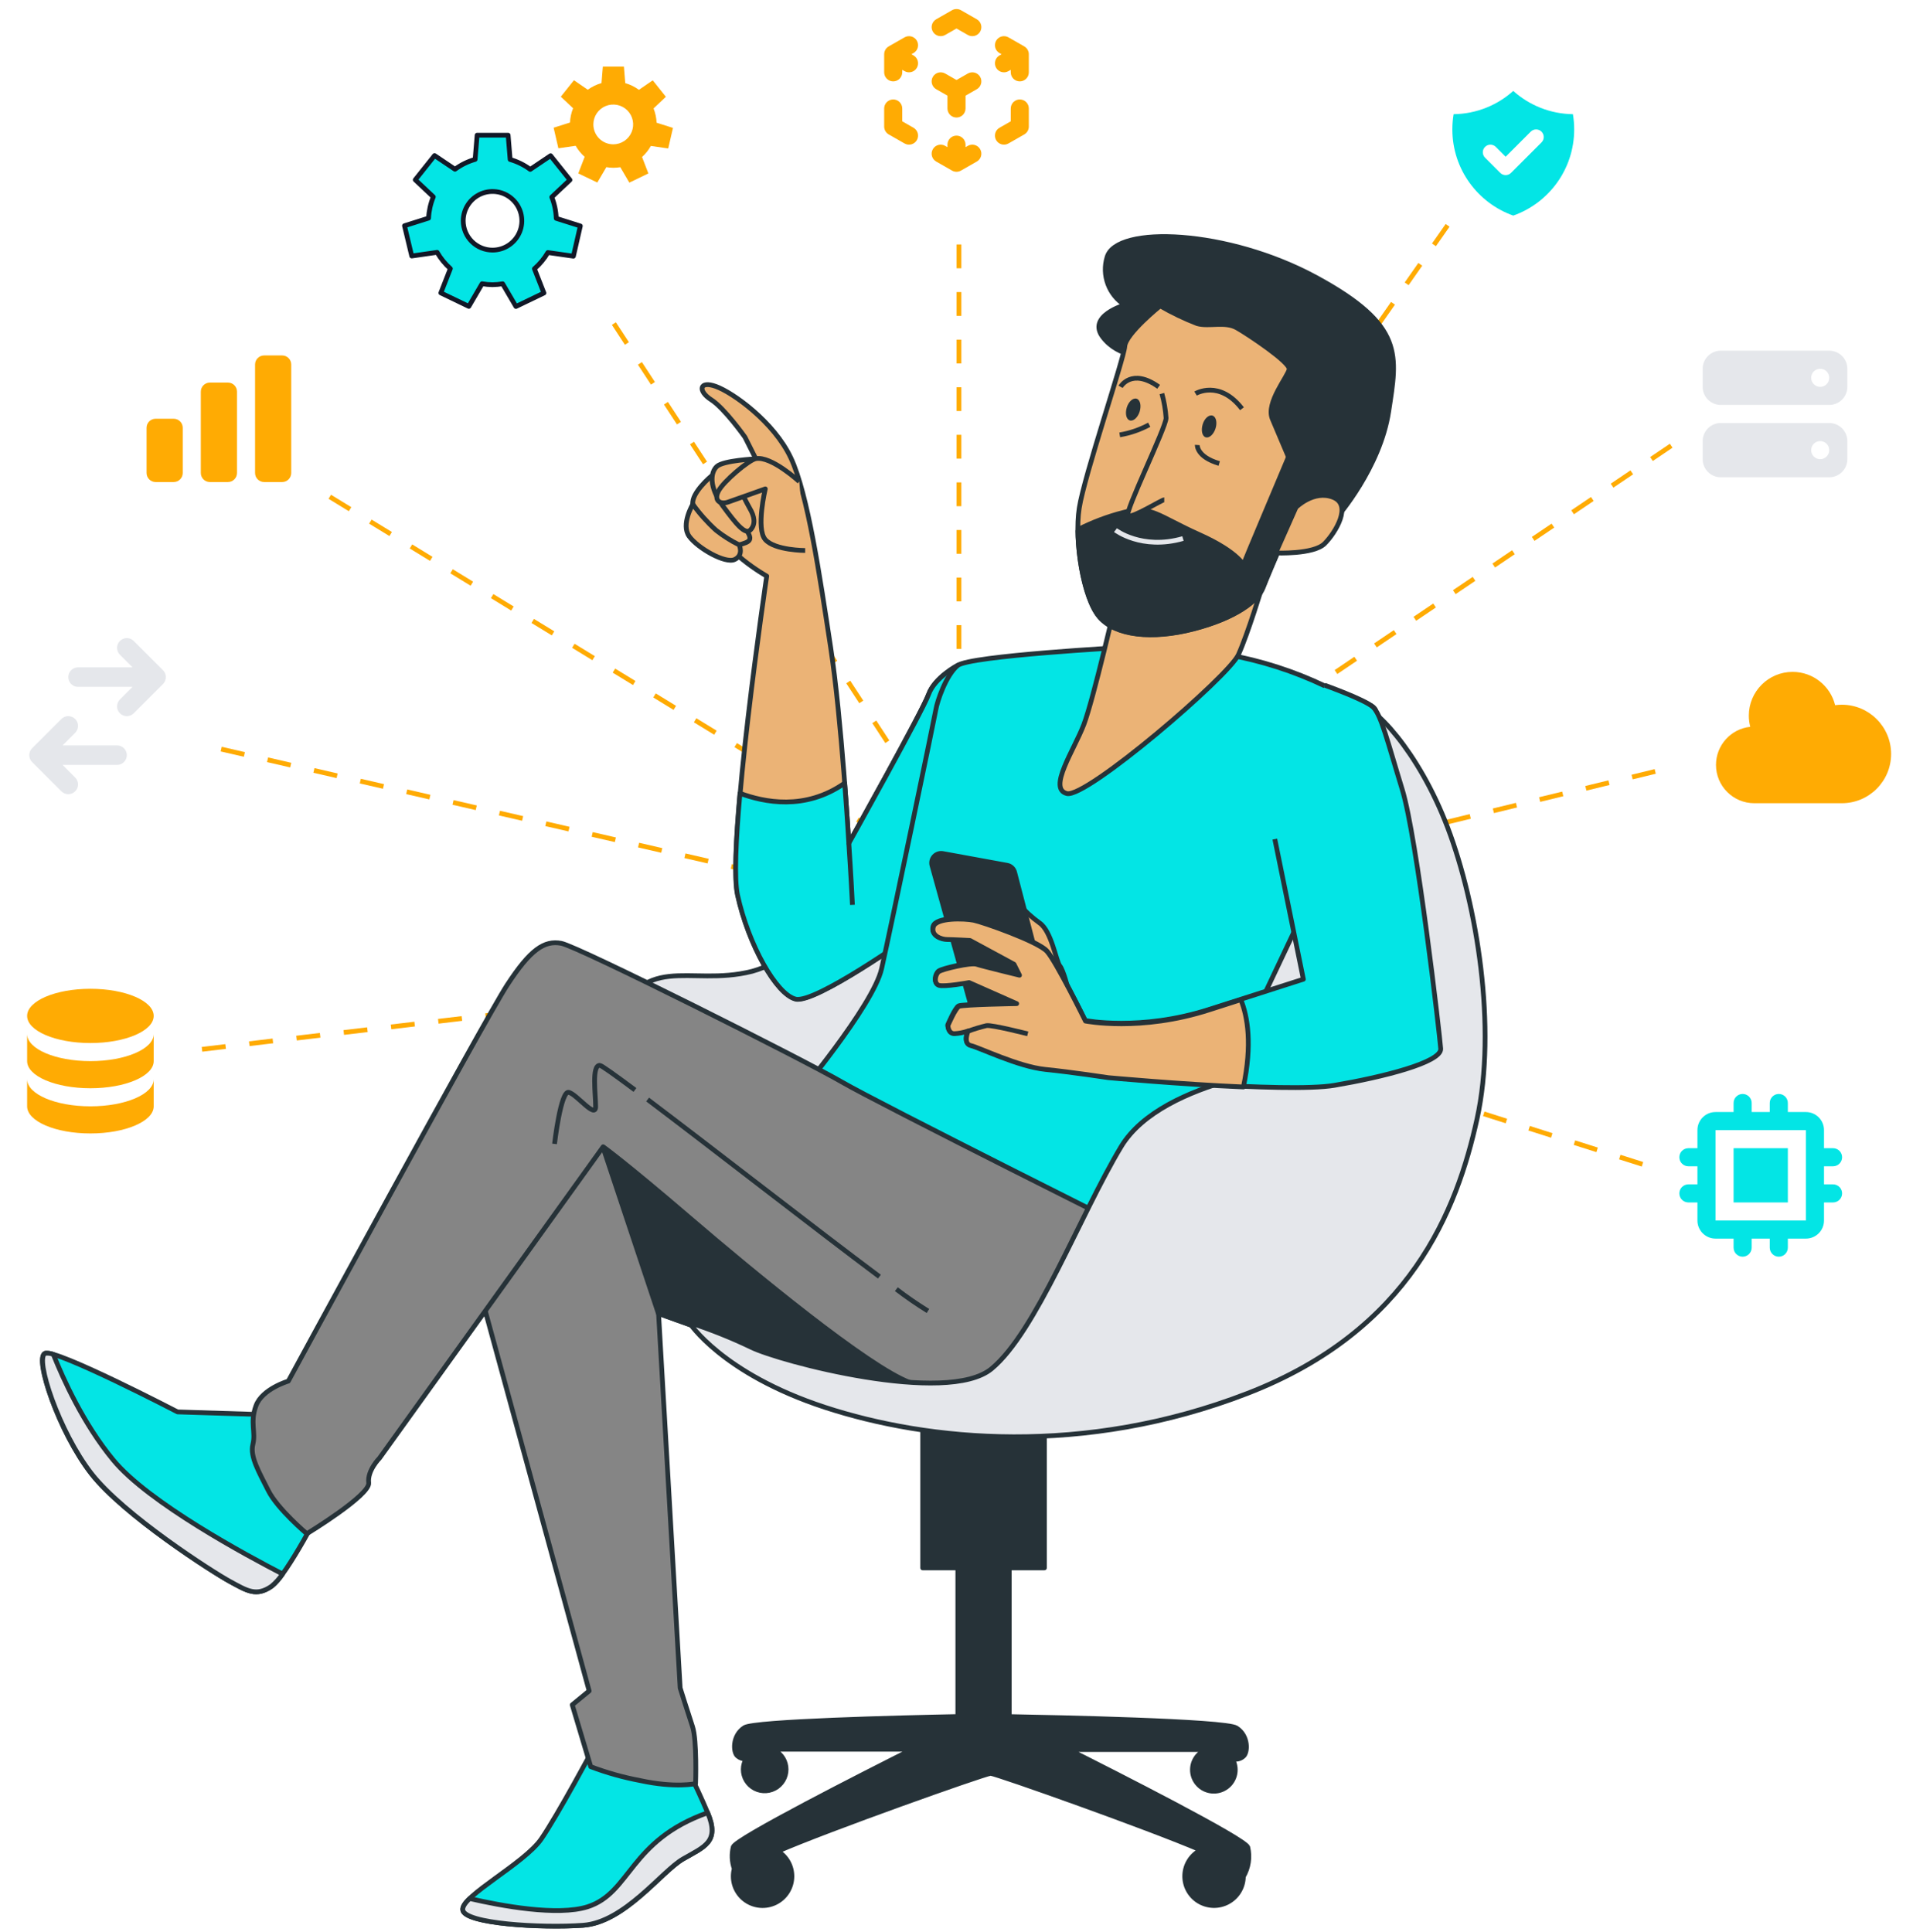 <svg width="402" height="406" viewBox="0 0 402 406" fill="none" xmlns="http://www.w3.org/2000/svg">
<path d="M42.45 220.52L185.22 203.58" stroke="#FFAB03" stroke-miterlimit="10" stroke-dasharray="5 5"/>
<path d="M46.48 157.43L189.44 190.31" stroke="#FFAB03" stroke-miterlimit="10" stroke-dasharray="5 5"/>
<path d="M69.3 104.4L183.4 174.21" stroke="#FFAB03" stroke-miterlimit="10" stroke-dasharray="5 5"/>
<path d="M129 68L197 172" stroke="#FFAB03" stroke-miterlimit="10" stroke-dasharray="5 5"/>
<path d="M201.52 51.38V169.51" stroke="#FFAB03" stroke-miterlimit="10" stroke-dasharray="5 5"/>
<path d="M304.2 47.36L216.28 172.86" stroke="#FFAB03" stroke-miterlimit="10" stroke-dasharray="5 5"/>
<path d="M351.19 93.67L220.98 181.59" stroke="#FFAB03" stroke-miterlimit="10" stroke-dasharray="5 5"/>
<path d="M347.83 162.12L223.66 192.33" stroke="#FFAB03" stroke-miterlimit="10" stroke-dasharray="5 5"/>
<path d="M345.15 244.68L229.03 207.76" stroke="#FFAB03" stroke-miterlimit="10" stroke-dasharray="5 5"/>
<path d="M115.13 53.07L120.5 53.84L121.95 47.49L116.89 45.89C116.833 44.358 116.515 42.846 115.95 41.42L119.77 37.82L115.7 32.72L111.42 35.6C110.149 34.66 108.72 33.955 107.2 33.52L106.78 28.41H100.26L99.84 33.5C98.317 33.932 96.885 34.633 95.61 35.57L91.32 32.69L87.26 37.79L91.06 41.37C90.475 42.792 90.137 44.304 90.06 45.84L85 47.44L86.52 53.8L91.86 53.03C92.596 54.312 93.535 55.467 94.64 56.45L92.64 61.56L98.52 64.39L101.3 59.63C102.02 59.757 102.749 59.824 103.48 59.83C104.201 59.823 104.919 59.76 105.63 59.64L108.42 64.41L114.3 61.58L112.3 56.48C113.425 55.508 114.382 54.355 115.13 53.07ZM97.34 46.41C97.338 45.192 97.697 44.001 98.372 42.987C99.047 41.973 100.007 41.182 101.131 40.714C102.255 40.245 103.493 40.121 104.688 40.356C105.883 40.591 106.982 41.175 107.845 42.034C108.708 42.893 109.298 43.989 109.538 45.182C109.779 46.376 109.661 47.615 109.198 48.741C108.735 49.868 107.948 50.832 106.938 51.512C105.927 52.191 104.738 52.556 103.52 52.56C102.71 52.563 101.908 52.406 101.159 52.098C100.41 51.79 99.729 51.338 99.155 50.767C98.581 50.195 98.125 49.517 97.814 48.769C97.502 48.022 97.341 47.22 97.34 46.41Z" fill="#03E5E5" stroke="#111827" stroke-linejoin="round"/>
<path d="M136.77 30.67L140.42 31.2L141.42 26.88L137.98 25.79C137.936 24.761 137.72 23.747 137.34 22.79L139.93 20.34L137.17 16.88L134.26 18.88C133.396 18.241 132.424 17.764 131.39 17.47L131.11 14H126.68L126.4 17.46C125.365 17.752 124.389 18.226 123.52 18.86L120.61 16.86L117.85 20.32L120.43 22.75C120.044 23.706 119.825 24.72 119.78 25.75L116.34 26.84L117.34 31.16L120.97 30.64C121.469 31.511 122.108 32.295 122.86 32.96L121.52 36.44L125.52 38.36L127.42 35.13C127.909 35.214 128.404 35.258 128.9 35.26C129.386 35.256 129.87 35.215 130.35 35.14L132.25 38.38L136.25 36.45L134.92 32.99C135.661 32.324 136.286 31.54 136.77 30.67ZM124.69 26.15C124.69 25.323 124.935 24.515 125.394 23.828C125.854 23.14 126.507 22.605 127.27 22.288C128.034 21.972 128.875 21.889 129.685 22.05C130.496 22.212 131.241 22.61 131.826 23.194C132.41 23.779 132.808 24.524 132.97 25.334C133.131 26.145 133.048 26.986 132.732 27.75C132.415 28.513 131.88 29.166 131.192 29.625C130.505 30.085 129.697 30.33 128.87 30.33C128.321 30.33 127.777 30.222 127.27 30.012C126.763 29.802 126.302 29.494 125.914 29.106C125.526 28.718 125.218 28.257 125.008 27.75C124.798 27.242 124.69 26.699 124.69 26.15Z" fill="#FFAB03"/>
<path d="M262.21 388.21C261.62 386.45 234.73 372.8 224.55 367.68H253.61C252.73 367.984 251.965 368.553 251.422 369.31C250.879 370.067 250.585 370.973 250.579 371.904C250.573 372.836 250.856 373.746 251.389 374.509C251.922 375.273 252.679 375.853 253.555 376.168C254.432 376.483 255.384 376.519 256.282 376.269C257.179 376.02 257.977 375.499 258.566 374.777C259.154 374.056 259.505 373.169 259.568 372.24C259.631 371.311 259.405 370.385 258.92 369.59C259.313 369.721 259.734 369.747 260.141 369.667C260.548 369.586 260.926 369.401 261.24 369.13C262.24 368.41 262.45 364.79 259.8 363.13C257.49 361.66 221.54 360.92 212.09 360.75V329.5H219.48V296.66H193.89V329.5H201.28V360.74C188.93 360.98 158.58 361.74 156.46 363.06C153.81 364.75 154.05 368.37 155.02 369.06C155.517 369.469 156.147 369.679 156.79 369.65C156.402 370.315 156.195 371.07 156.19 371.84C156.188 372.665 156.412 373.475 156.84 374.182C157.267 374.888 157.881 375.463 158.613 375.844C159.345 376.225 160.168 376.398 160.992 376.342C161.816 376.287 162.608 376.006 163.283 375.53C163.958 375.055 164.488 374.402 164.817 373.645C165.146 372.888 165.261 372.055 165.148 371.237C165.035 370.419 164.699 369.648 164.178 369.009C163.656 368.369 162.968 367.885 162.19 367.61H191.75C181.56 372.73 154.68 386.38 154.09 388.14C153.712 389.654 153.785 391.246 154.3 392.72C154.164 393.232 154.093 393.76 154.09 394.29C154.087 395.366 154.365 396.425 154.899 397.361C155.432 398.296 156.201 399.075 157.13 399.621C158.058 400.166 159.113 400.458 160.19 400.469C161.266 400.48 162.327 400.208 163.266 399.681C164.205 399.153 164.989 398.389 165.54 397.465C166.092 396.54 166.391 395.487 166.409 394.41C166.427 393.334 166.162 392.271 165.641 391.329C165.12 390.387 164.361 389.597 163.44 389.04C174.05 384.41 206.54 372.89 208.17 372.68C209.77 372.88 241.22 384.03 252.35 388.8C251.373 389.291 250.545 390.034 249.951 390.952C249.356 391.869 249.017 392.928 248.967 394.021C248.917 395.113 249.159 396.199 249.667 397.167C250.176 398.134 250.933 398.95 251.86 399.528C252.788 400.107 253.853 400.428 254.946 400.459C256.039 400.49 257.12 400.23 258.079 399.704C259.038 399.179 259.84 398.408 260.402 397.471C260.965 396.533 261.268 395.463 261.28 394.37C262.37 392.512 262.703 390.306 262.21 388.21ZM256.75 367.68H256.62H256.71H256.75Z" fill="#263238" stroke="#263238" stroke-linejoin="round"/>
<path d="M167.19 198.9C164.632 201.39 161.484 203.19 158.04 204.13C144.52 207.55 134.95 199.34 128.41 216.77C121.87 234.2 134.08 269.05 149.33 280.38C164.58 291.71 188.98 299.55 220.33 286.92C251.68 274.29 280.89 239.86 283.94 205C286.99 170.14 203.59 174.75 194.94 178.77C186.29 182.79 167.19 198.9 167.19 198.9Z" fill="#E5E7EB" stroke="#263238" stroke-linejoin="round"/>
<path d="M201.22 139.85C201.22 139.85 196.4 142.39 195.13 145.94C193.86 149.49 178.37 177.21 178.37 177.21C178.37 177.21 176.85 151.06 174.56 136.08C172.27 121.1 169.75 103.79 166.18 96.21C162.61 88.63 153.99 82.5 150.44 81.21C146.89 79.92 146.63 82.21 149.44 84C152.25 85.79 156.55 91.87 156.55 91.87L158.84 96.44C158.84 96.44 151.22 105.83 151.22 110.66C151.22 115.49 161.12 121.07 161.12 121.07C161.12 121.07 152.74 177.69 155.03 188.07C157.32 198.45 163.15 208.89 167.22 209.91C171.29 210.93 191.34 196.7 191.34 196.7C191.34 196.7 203.75 157.88 204.75 150.51C205.75 143.14 205.54 138.32 201.22 139.85Z" fill="#EBB376" stroke="#263238" stroke-linejoin="round"/>
<path d="M201.22 139.85C201.22 139.85 196.4 142.39 195.13 145.94C193.86 149.49 178.37 177.21 178.37 177.21C178.37 177.21 178.06 171.84 177.5 164.58C169.18 170.42 160.5 168.58 155.5 166.72C154.63 176.4 154.24 184.72 154.99 188.13C157.27 198.54 163.11 208.95 167.18 209.97C171.25 210.99 191.3 196.76 191.3 196.76C191.3 196.76 203.75 157.88 204.75 150.51C205.75 143.14 205.54 138.32 201.22 139.85Z" fill="#03E5E5" stroke="#263238" stroke-linejoin="round"/>
<path d="M178.37 177.21C178.37 177.21 178.88 184.83 179.13 190.16" stroke="#263238" stroke-linejoin="round"/>
<path d="M149.44 100.08C149.44 100.08 145.25 103.58 145.59 105.97C145.93 108.36 153.11 115.19 155.33 114.51C157.55 113.83 158.57 113.65 156.33 110.67C154.09 107.69 151.04 104.01 150.53 102.67C150.02 101.33 149.44 100.08 149.44 100.08Z" fill="#EBB376" stroke="#263238" stroke-linejoin="round"/>
<path d="M158.82 96.43C158.82 96.43 152 96.75 150.63 98.03C149.26 99.31 149.01 102.39 151.83 106.23C154.65 110.07 156.61 112.54 157.72 111.35C158.83 110.16 158.57 108.53 157.55 106.82C156.696 105.299 155.925 103.733 155.24 102.13L158.74 98.03L158.82 96.43Z" fill="#EBB376" stroke="#263238" stroke-linejoin="round"/>
<path d="M145.59 105.97C145.59 105.97 143.03 110.24 144.83 112.72C146.63 115.2 152.42 118.52 154.39 117.58C156.36 116.64 155.33 114.51 155.33 114.51C153.6 113.662 151.967 112.629 150.46 111.43C148.648 109.787 147.015 107.957 145.59 105.97Z" fill="#EBB376" stroke="#263238" stroke-linejoin="round"/>
<path d="M167.96 101.21C167.96 101.21 162.07 95.77 158.82 96.39C157.36 96.67 151.96 101.21 150.95 103.25C149.94 105.29 151.45 106.04 152.95 105.53C154.45 105.02 160.82 102.74 160.82 102.74C160.82 102.74 158.82 111.12 160.82 113.4C162.82 115.68 169.2 115.69 169.2 115.69" fill="#EBB376"/>
<path d="M167.96 101.21C167.96 101.21 162.07 95.77 158.82 96.39C157.36 96.67 151.96 101.21 150.95 103.25C149.94 105.29 151.45 106.04 152.95 105.53C154.45 105.02 160.82 102.74 160.82 102.74C160.82 102.74 158.82 111.12 160.82 113.4C162.82 115.68 169.2 115.69 169.2 115.69" stroke="#263238" stroke-linejoin="round"/>
<path d="M236.26 136.04C236.26 136.04 203.76 137.82 201.26 139.85C198.76 141.88 196.94 147.47 196.69 148.99C196.44 150.51 187.04 195.71 185.26 203.58C183.48 211.45 167 231.01 167 231.01C167 231.01 196.64 247.11 210.68 254.28C219.862 258.877 229.692 262.046 239.83 263.68L272.83 193.93C272.83 193.93 288.57 155.08 289.08 151.27C289.59 147.46 288.57 148.99 278.42 144.16C271.892 141.042 264.973 138.822 257.85 137.56C255.3 137.06 236.26 136.04 236.26 136.04Z" fill="#03E5E5" stroke="#263238" stroke-linejoin="round"/>
<path d="M58.05 297.37L37.31 296.72C37.31 296.72 11.75 283.44 9.45 284.41C7.15 285.38 12.37 300.94 19.17 309.68C25.97 318.42 44.75 330.42 48.33 332.36C51.91 334.3 53.84 335.6 57.07 333.36C60.3 331.12 68.07 315.87 68.07 315.87L58.05 297.37Z" fill="#03E5E5" stroke="#263238" stroke-linejoin="round"/>
<path d="M23.75 306.77C17.5 299.19 13.26 289.77 11.21 284.63C10.665 284.411 10.073 284.335 9.49 284.41C7.22 285.41 12.41 300.94 19.21 309.68C26.01 318.42 44.75 330.42 48.33 332.36C51.91 334.3 53.84 335.6 57.07 333.36C57.961 332.616 58.739 331.747 59.38 330.78C52.09 327.01 31.15 315.8 23.75 306.77Z" fill="#E5E7EB" stroke="#263238" stroke-linejoin="round"/>
<path d="M124.75 367.35C124.75 367.35 117.3 381.28 113.75 386.46C110.2 391.64 96.9 398.46 97.23 401.37C97.56 404.28 113.75 405.21 122.52 404.61C131.29 404.01 139.04 393.27 143.52 390.68C148 388.09 151.3 387.11 148.71 380.96C146.12 374.81 142.88 368.65 142.88 368.65L124.75 367.35Z" fill="#03E5E5" stroke="#263238" stroke-linejoin="round"/>
<path d="M123.49 400.72C117.15 402.72 105.28 400.52 98.7 398.99C97.7 399.93 97.18 400.74 97.25 401.37C97.57 404.28 113.77 405.25 122.52 404.61C131.27 403.97 139.04 393.27 143.52 390.68C148 388.09 151.3 387.11 148.71 380.96C132.24 386.79 132.56 397.8 123.49 400.72Z" fill="#E5E7EB" stroke="#263238" stroke-linejoin="round"/>
<path d="M99.19 265.3L123.81 355.36L120.25 358.28L124.14 371.28C127.501 372.552 130.968 373.526 134.5 374.19C141.95 375.81 146.17 374.84 146.17 374.84C146.17 374.84 146.49 365.77 145.52 362.84C144.55 359.91 142.93 354.74 142.93 354.74L138.39 276.02C138.39 276.02 179.53 291.57 195.73 290.6C211.93 289.63 184.07 258.2 165.6 242.98C147.13 227.76 106.6 219.33 100.16 235.52C96.291 245.012 95.947 255.576 99.19 265.3Z" fill="#858585" stroke="#263238" stroke-linejoin="round"/>
<path d="M165.6 242.95C161.667 239.797 157.369 237.128 152.8 235L131.21 227.92C124.49 226.65 118.02 226.33 112.68 227.24L126.68 241L138.34 276C138.34 276 179.48 291.55 195.68 290.58C211.88 289.61 184.07 258.21 165.6 242.95Z" fill="#263238" stroke="#263238" stroke-linejoin="round"/>
<path d="M241.09 260.12C241.09 260.12 235.91 273.07 228.45 282.12C220.99 291.17 199.94 293.78 191.2 290.54C182.46 287.3 158.48 267.54 144.87 255.87C131.26 244.2 126.75 241 126.75 241L79.75 306.44C79.75 306.44 77.16 309.04 77.48 311.63C77.8 314.22 64.48 322.32 64.48 322.32C64.48 322.32 58.32 317.13 56.38 313.25C54.44 309.37 52.49 306.12 53.14 303.53C53.79 300.94 52.49 298.99 53.79 295.43C55.09 291.87 60.59 290.25 60.59 290.25C60.59 290.25 101.73 214.44 106.59 206.99C111.45 199.54 114.37 197.59 117.93 198.24C121.49 198.89 169.12 222.86 176.93 227.4C184.74 231.94 241.09 260.12 241.09 260.12Z" fill="#858585" stroke="#263238" stroke-linejoin="round"/>
<path d="M188.36 270.93C190.495 272.567 192.711 274.095 195 275.51" stroke="#263238" stroke-linejoin="round"/>
<path d="M136.09 231.07C149.09 240.86 171.51 258.36 184.8 268.29" stroke="#263238" stroke-linejoin="round"/>
<path d="M116.53 240.4C116.53 240.4 117.83 229.12 119.53 229.56C121.23 230 125.17 235.19 125.17 232.56C125.17 229.93 124.3 223.89 126.04 223.89C126.39 223.89 129.17 225.89 133.43 229.06" stroke="#263238" stroke-linejoin="round"/>
<path d="M234.608 125.89C234.608 125.89 229.778 146.96 227.748 152.29C225.718 157.62 220.128 165.75 224.198 166.77C228.268 167.79 258.198 142.14 260.248 137.57C262.298 133 265.248 123.21 265.248 123.21C265.248 123.21 245.258 130.46 234.608 125.89Z" fill="#EBB376" stroke="#263238" stroke-linejoin="round"/>
<path d="M236.36 64.1C236.36 64.1 228.36 66.41 231.75 70.84C235.14 75.27 240.97 74.91 240.97 74.91C240.97 74.91 236.89 71.19 248.06 71.19C259.23 71.19 265.77 72.96 265.6 78.99C265.43 85.02 262.94 87.99 265.77 92.1C268.6 96.21 272.33 106.63 272.33 106.63L281.01 108.63C281.01 108.63 290.01 98.35 291.82 86.48C293.63 74.61 295.19 68.41 276.58 58.31C257.97 48.21 234.58 47.31 232.64 54.05C232.081 55.901 232.142 57.885 232.813 59.699C233.485 61.513 234.73 63.058 236.36 64.1Z" fill="#263238" stroke="#263238" stroke-linejoin="round"/>
<path d="M243.8 64.28C243.8 64.28 236.54 70.13 236.36 72.79C236.18 75.45 227.86 99.89 226.79 106.79C225.72 113.69 227.68 125.79 231.05 129.65C234.42 133.51 242.05 134.43 250.89 132.13C259.73 129.83 264.36 126.28 265.42 123.45C266.48 120.62 273.92 103.45 273.92 103.45C273.92 103.45 268.79 91.45 267.37 88.03C265.95 84.61 270.73 79.03 270.91 77.58C271.09 76.13 262.41 70.32 259.91 68.9C257.41 67.48 254.06 68.72 251.58 68.01C248.894 66.97 246.293 65.723 243.8 64.28Z" fill="#EBB376" stroke="#263238" stroke-linejoin="round"/>
<path d="M265.42 123.46C266.48 120.62 273.92 103.46 273.92 103.46C273.92 103.46 272.39 99.85 270.76 96.04C268.52 101.36 261.49 118.04 261.34 118.52C261.19 119 260.64 116.21 251.95 112.32C243.26 108.43 241.85 106.12 236.01 107.71C232.762 108.548 229.613 109.735 226.62 111.25L226.51 111.6C226.59 118.33 228.37 126.6 231.05 129.68C234.41 133.58 242.05 134.46 250.89 132.16C259.73 129.86 264.36 126.29 265.42 123.46Z" fill="#263238" stroke="#263238" stroke-linejoin="round"/>
<path d="M272.33 106.63C272.33 106.63 276.05 102.91 280.13 104.5C284.21 106.09 280.66 111.94 278.35 114.25C276.04 116.56 268.08 116.21 268.08 116.21L272.33 106.63Z" fill="#EBB376" stroke="#263238" stroke-linejoin="round"/>
<path d="M235.48 81.29C235.48 81.29 237.78 77.22 243.48 81.29" stroke="#263238" stroke-linejoin="round"/>
<path d="M251.24 82.71C251.24 82.71 256.24 79.71 260.99 85.9" stroke="#263238" stroke-linejoin="round"/>
<path d="M244.16 82.71C244.628 84.389 244.923 86.111 245.04 87.85C245.04 89.85 236.18 107.85 237.04 108.4C237.9 108.95 244.13 105.03 244.66 105.03" fill="#EBB376"/>
<path d="M244.16 82.71C244.628 84.389 244.923 86.111 245.04 87.85C245.04 89.85 236.18 107.85 237.04 108.4C237.9 108.95 244.13 105.03 244.66 105.03" stroke="#263238" stroke-linejoin="round"/>
<path d="M255.43 90.05C255.03 91.3 254.11 92.13 253.36 91.9C252.61 91.67 252.36 90.45 252.73 89.19C253.1 87.93 254.05 87.1 254.8 87.34C255.55 87.58 255.83 88.79 255.43 90.05Z" fill="#263238"/>
<path d="M239.49 86.5C239.09 87.76 238.16 88.59 237.41 88.35C236.66 88.11 236.41 86.91 236.78 85.65C237.15 84.39 238.11 83.56 238.85 83.79C239.59 84.02 239.88 85.21 239.49 86.5Z" fill="#263238"/>
<path d="M251.6 93.519C251.6 93.519 251.42 95.999 256.21 97.409" stroke="#263238" stroke-linejoin="round"/>
<path d="M241.5 89.26C239.566 90.31 237.471 91.03 235.3 91.39" stroke="#263238" stroke-linejoin="round"/>
<path d="M234.41 111.41C234.41 111.41 239.91 115.66 248.59 113.18" stroke="#E5E7EB" stroke-linejoin="round"/>
<path d="M275.11 223.83C275.11 223.83 244.33 226.42 235.58 241C226.83 255.58 217.75 279.88 208.37 287.65C198.99 295.42 163.66 286.03 157.83 283.12C153.617 281.103 149.274 279.369 144.83 277.93C144.83 277.93 151.63 288.63 173.34 295.75C195.05 302.87 227.77 306.12 262.11 292.84C296.45 279.56 306.17 254.28 310.38 235.17C314.59 216.06 310.38 190.17 304.22 173.94C298.06 157.71 288.35 147.7 285.11 148.02C281.87 148.34 282.19 185.28 284.11 199.21C286.03 213.14 275.11 223.83 275.11 223.83Z" fill="#E5E7EB" stroke="#263238" stroke-linejoin="round"/>
<path d="M214.05 189.93C215.36 191.451 216.847 192.811 218.48 193.98C220.98 195.71 221.94 202.06 222.71 202.98C223.48 203.9 224.44 207.79 224.44 207.79C224.44 207.79 217.7 202.98 215.97 201.05C214.24 199.12 214.05 189.93 214.05 189.93Z" fill="#EBB376" stroke="#263238" stroke-linejoin="round"/>
<path d="M195.86 181.92L205.24 215.69C205.341 216.051 205.539 216.378 205.812 216.636C206.085 216.893 206.423 217.071 206.79 217.15L219.66 219.86C220.004 219.948 220.365 219.943 220.706 219.846C221.048 219.748 221.357 219.561 221.602 219.305C221.848 219.048 222.02 218.731 222.102 218.386C222.185 218.04 222.173 217.679 222.07 217.34L213.22 183.34C213.128 182.96 212.926 182.615 212.64 182.349C212.354 182.082 211.996 181.905 211.61 181.84L198.2 179.39C197.86 179.316 197.506 179.332 197.174 179.437C196.842 179.541 196.543 179.731 196.307 179.986C196.071 180.242 195.905 180.555 195.827 180.894C195.748 181.233 195.76 181.587 195.86 181.92Z" fill="#263238" stroke="#263238" stroke-linejoin="round"/>
<path d="M278.352 144C278.352 144 286.772 147 288.502 148.57C290.232 150.14 291.582 155.89 294.662 165.9C297.742 175.91 302.552 217.5 302.752 220.39C302.952 223.28 290.422 226.39 280.412 228.09C270.402 229.79 232.862 226.36 232.862 226.36C232.862 226.36 225.152 225.2 219.572 224.62C213.992 224.04 205.712 220 203.972 219.62C202.232 219.24 203.402 216.54 203.402 216.54C202.472 216.873 201.498 217.066 200.512 217.11C199.162 217.11 199.162 215.38 199.162 215.38C199.162 215.38 200.702 211.72 201.472 211.38C202.242 211.04 213.602 210.8 213.602 210.8L203.602 206.37C203.602 206.37 198.402 207.37 197.252 206.95C196.102 206.53 196.482 204.64 197.252 204.06C198.022 203.48 203.982 202.14 205.142 202.52C206.302 202.9 214.192 204.83 214.192 204.83L213.032 202.52L203.792 197.52C203.792 197.52 200.132 197.32 198.982 197.32C197.832 197.32 195.512 196.55 196.092 194.63C196.672 192.71 202.642 192.89 204.562 193.28C206.482 193.67 218.042 197.71 219.972 199.83C221.902 201.95 228.052 214.46 228.052 214.46C228.052 214.46 239.602 216.77 254.052 212.15C268.502 207.53 273.892 205.79 273.892 205.79L267.892 176.34" fill="#03E5E5"/>
<path d="M278.352 144C278.352 144 286.772 147 288.502 148.57C290.232 150.14 291.582 155.89 294.662 165.9C297.742 175.91 302.552 217.5 302.752 220.39C302.952 223.28 290.422 226.39 280.412 228.09C270.402 229.79 232.862 226.36 232.862 226.36C232.862 226.36 225.152 225.2 219.572 224.62C213.992 224.04 205.712 220 203.972 219.62C202.232 219.24 203.402 216.54 203.402 216.54C202.472 216.874 201.498 217.066 200.512 217.11C199.162 217.11 199.162 215.38 199.162 215.38C199.162 215.38 200.702 211.72 201.472 211.38C202.242 211.04 213.602 210.8 213.602 210.8L203.602 206.37C203.602 206.37 198.402 207.37 197.252 206.95C196.102 206.53 196.482 204.64 197.252 204.06C198.022 203.48 203.982 202.14 205.142 202.52C206.302 202.9 214.192 204.83 214.192 204.83L213.032 202.52L203.792 197.52C203.792 197.52 200.132 197.32 198.982 197.32C197.832 197.32 195.512 196.55 196.092 194.63C196.672 192.71 202.642 192.89 204.562 193.28C206.482 193.67 218.042 197.71 219.972 199.83C221.902 201.95 228.052 214.46 228.052 214.46C228.052 214.46 239.602 216.77 254.052 212.15C268.502 207.53 273.892 205.79 273.892 205.79L267.892 176.34" stroke="#263238" stroke-linejoin="round"/>
<path d="M228.1 214.58C228.1 214.58 221.94 202.06 220.02 199.95C218.1 197.84 206.54 193.79 204.61 193.4C202.68 193.01 196.72 192.82 196.14 194.75C195.56 196.68 197.87 197.44 199.03 197.44C200.19 197.44 203.84 197.64 203.84 197.64L213.08 202.64L214.24 204.95C214.24 204.95 206.35 203.03 205.19 202.64C204.03 202.25 198.07 203.64 197.3 204.18C196.53 204.72 196.14 206.69 197.3 207.07C198.46 207.45 203.65 206.49 203.65 206.49L213.65 210.92C213.65 210.92 202.29 211.11 201.52 211.5C200.75 211.89 199.21 215.5 199.21 215.5C199.21 215.5 199.21 217.23 200.56 217.23C201.546 217.185 202.521 216.993 203.45 216.66C203.45 216.66 202.29 219.35 204.02 219.74C205.75 220.13 214.02 224.17 219.62 224.74C225.22 225.31 232.91 226.48 232.91 226.48C232.91 226.48 247.77 227.85 261.29 228.43C263.16 219.5 262.2 213.68 260.75 210.09L254.08 212.23C239.65 216.89 228.1 214.58 228.1 214.58Z" fill="#EBB376" stroke="#263238" stroke-linejoin="round"/>
<path d="M203.46 216.7C204.719 216.237 206.005 215.849 207.31 215.54C208.46 215.35 215.97 217.27 215.97 217.27" stroke="#263238" stroke-linejoin="round"/>
<path d="M368.65 168.8C364.204 168.8 360.6 165.196 360.6 160.75C360.6 156.591 363.754 153.168 367.801 152.744C367.605 151.996 367.5 151.21 367.5 150.4C367.5 145.319 371.619 141.2 376.7 141.2C381.021 141.2 384.647 144.18 385.634 148.196C386.097 148.133 386.57 148.1 387.05 148.1C392.766 148.1 397.4 152.734 397.4 158.45C397.4 164.166 392.766 168.8 387.05 168.8H368.65Z" fill="#FFAB03"/>
<path fill-rule="evenodd" clip-rule="evenodd" d="M305.466 23.998C310.279 23.933 314.664 22.097 318 19.111C321.335 22.097 325.721 23.933 330.534 23.998C330.709 25.04 330.8 26.109 330.8 27.2C330.8 35.56 325.457 42.672 318 45.308C310.543 42.672 305.2 35.56 305.2 27.2C305.2 26.109 305.291 25.04 305.466 23.998ZM323.931 29.932C324.556 29.307 324.556 28.294 323.931 27.669C323.306 27.044 322.293 27.044 321.669 27.669L316.4 32.938L314.331 30.869C313.706 30.244 312.693 30.244 312.069 30.869C311.444 31.494 311.444 32.507 312.069 33.132L315.269 36.332C315.893 36.956 316.906 36.956 317.531 36.332L323.931 29.932Z" fill="#03E5E5"/>
<path d="M16.4 140.25C15.268 140.25 14.35 141.168 14.35 142.3C14.35 143.432 15.268 144.35 16.4 144.35L27.851 144.35L25.201 147.001C24.4 147.801 24.4 149.099 25.201 149.9C26.001 150.7 27.299 150.7 28.1 149.9L34.25 143.75C34.634 143.365 34.85 142.844 34.85 142.3C34.85 141.756 34.634 141.235 34.25 140.851L28.1 134.701C27.299 133.9 26.001 133.9 25.201 134.701C24.4 135.501 24.4 136.799 25.201 137.6L27.851 140.25L16.4 140.25Z" fill="#E5E7EB"/>
<path d="M24.6 160.75C25.732 160.75 26.65 159.832 26.65 158.7C26.65 157.568 25.732 156.65 24.6 156.65L13.149 156.65L15.8 154C16.6 153.199 16.6 151.901 15.8 151.101C14.999 150.3 13.701 150.3 12.9 151.101L6.75 157.251C6.366 157.635 6.15 158.156 6.15 158.7C6.15 159.244 6.366 159.765 6.75 160.15L12.9 166.3C13.701 167.1 14.999 167.1 15.8 166.3C16.6 165.499 16.6 164.201 15.8 163.401L13.149 160.75L24.6 160.75Z" fill="#E5E7EB"/>
<path d="M375.7 241.3H364.3V252.7H375.7V241.3Z" fill="#03E5E5"/>
<path fill-rule="evenodd" clip-rule="evenodd" d="M364.3 231.8C364.3 230.751 365.151 229.9 366.2 229.9C367.249 229.9 368.1 230.751 368.1 231.8V233.7H371.9V231.8C371.9 230.751 372.751 229.9 373.8 229.9C374.849 229.9 375.7 230.751 375.7 231.8V233.7H379.5C381.599 233.7 383.3 235.401 383.3 237.5V241.3H385.2C386.249 241.3 387.1 242.151 387.1 243.2C387.1 244.249 386.249 245.1 385.2 245.1H383.3V248.9H385.2C386.249 248.9 387.1 249.751 387.1 250.8C387.1 251.849 386.249 252.7 385.2 252.7H383.3V256.5C383.3 258.599 381.599 260.3 379.5 260.3H375.7V262.2C375.7 263.249 374.849 264.1 373.8 264.1C372.751 264.1 371.9 263.249 371.9 262.2V260.3H368.1V262.2C368.1 263.249 367.249 264.1 366.2 264.1C365.151 264.1 364.3 263.249 364.3 262.2V260.3H360.5C358.401 260.3 356.7 258.599 356.7 256.5V252.7H354.8C353.751 252.7 352.9 251.849 352.9 250.8C352.9 249.751 353.751 248.9 354.8 248.9H356.7V245.1H354.8C353.751 245.1 352.9 244.249 352.9 243.2C352.9 242.151 353.751 241.3 354.8 241.3H356.7V237.5C356.7 235.401 358.401 233.7 360.5 233.7H364.3V231.8ZM360.5 237.5H379.5V256.5H360.5V237.5Z" fill="#03E5E5"/>
<path fill-rule="evenodd" clip-rule="evenodd" d="M357.8 77.5C357.8 75.401 359.501 73.7 361.6 73.7H384.4C386.499 73.7 388.2 75.401 388.2 77.5V81.3C388.2 83.399 386.499 85.1 384.4 85.1H361.6C359.501 85.1 357.8 83.399 357.8 81.3V77.5ZM384.4 79.4C384.4 80.45 383.549 81.3 382.5 81.3C381.451 81.3 380.6 80.45 380.6 79.4C380.6 78.351 381.451 77.5 382.5 77.5C383.549 77.5 384.4 78.351 384.4 79.4Z" fill="#E5E7EB"/>
<path fill-rule="evenodd" clip-rule="evenodd" d="M357.8 92.7C357.8 90.602 359.501 88.9 361.6 88.9H384.4C386.499 88.9 388.2 90.602 388.2 92.7V96.5C388.2 98.599 386.499 100.3 384.4 100.3H361.6C359.501 100.3 357.8 98.599 357.8 96.5V92.7ZM384.4 94.6C384.4 95.65 383.549 96.5 382.5 96.5C381.451 96.5 380.6 95.65 380.6 94.6C380.6 93.551 381.451 92.7 382.5 92.7C383.549 92.7 384.4 93.551 384.4 94.6Z" fill="#E5E7EB"/>
<path d="M200.057 2.15C200.642 1.816 201.359 1.816 201.943 2.15L205.268 4.05C206.179 4.571 206.495 5.731 205.975 6.643C205.454 7.554 204.293 7.87 203.382 7.35L201 5.988L198.618 7.35C197.707 7.87 196.546 7.554 196.025 6.643C195.505 5.731 195.821 4.571 196.732 4.05L200.057 2.15Z" fill="#FFAB03"/>
<path d="M192.675 8.557C193.195 9.468 192.879 10.629 191.968 11.15L191.53 11.4L191.968 11.65C192.879 12.171 193.195 13.332 192.675 14.243C192.154 15.154 190.993 15.47 190.082 14.95L189.6 14.674V15.2C189.6 16.249 188.749 17.1 187.7 17.1C186.651 17.1 185.8 16.249 185.8 15.2V11.4C185.8 10.925 185.974 10.491 186.262 10.158C186.328 10.081 186.4 10.01 186.478 9.945C186.574 9.864 186.679 9.793 186.789 9.732L190.082 7.85C190.993 7.33 192.154 7.646 192.675 8.557Z" fill="#FFAB03"/>
<path d="M209.325 8.557C209.846 7.646 211.007 7.33 211.918 7.85L215.211 9.732C215.322 9.793 215.426 9.864 215.522 9.945C215.936 10.293 216.2 10.816 216.2 11.4V15.2C216.2 16.249 215.349 17.1 214.3 17.1C213.251 17.1 212.4 16.249 212.4 15.2V14.674L211.918 14.95C211.007 15.47 209.846 15.154 209.325 14.243C208.805 13.332 209.121 12.171 210.032 11.65L210.47 11.4L210.032 11.15C209.121 10.629 208.805 9.468 209.325 8.557Z" fill="#FFAB03"/>
<path d="M196.025 16.157C196.546 15.246 197.707 14.93 198.618 15.45L201 16.812L203.382 15.45C204.293 14.93 205.454 15.246 205.975 16.157C206.495 17.068 206.179 18.229 205.268 18.75L202.9 20.102V22.8C202.9 23.849 202.049 24.7 201 24.7C199.951 24.7 199.1 23.849 199.1 22.8V20.102L196.732 18.75C195.821 18.229 195.505 17.068 196.025 16.157Z" fill="#FFAB03"/>
<path d="M187.7 20.9C188.749 20.9 189.6 21.751 189.6 22.8V25.497L191.968 26.85C192.879 27.371 193.195 28.532 192.675 29.443C192.154 30.354 190.993 30.67 190.082 30.15L186.757 28.25C186.165 27.911 185.8 27.282 185.8 26.6V22.8C185.8 21.751 186.651 20.9 187.7 20.9Z" fill="#FFAB03"/>
<path d="M214.3 20.9C215.349 20.9 216.2 21.751 216.2 22.8V26.6C216.2 27.282 215.835 27.911 215.243 28.25L211.918 30.15C211.007 30.67 209.846 30.354 209.325 29.443C208.805 28.532 209.121 27.371 210.032 26.85L212.4 25.497V22.8C212.4 21.751 213.251 20.9 214.3 20.9Z" fill="#FFAB03"/>
<path d="M196.025 31.357C196.546 30.446 197.707 30.13 198.618 30.65L199.1 30.926V30.4C199.1 29.351 199.951 28.5 201 28.5C202.049 28.5 202.9 29.351 202.9 30.4V30.926L203.382 30.65C204.293 30.13 205.454 30.446 205.975 31.357C206.495 32.268 206.179 33.429 205.268 33.95L201.972 35.833C201.687 36.002 201.355 36.1 201 36.1C200.645 36.1 200.313 36.002 200.029 35.833L196.732 33.95C195.821 33.429 195.505 32.268 196.025 31.357Z" fill="#FFAB03"/>
<path d="M5.7 226.8V232.5C5.7 235.648 11.655 238.2 19 238.2C26.345 238.2 32.3 235.648 32.3 232.5V226.8C32.3 229.948 26.345 232.5 19 232.5C11.655 232.5 5.7 229.948 5.7 226.8Z" fill="#FFAB03"/>
<path d="M5.7 217.3V223C5.7 226.148 11.655 228.7 19 228.7C26.345 228.7 32.3 226.148 32.3 223V217.3C32.3 220.448 26.345 223 19 223C11.655 223 5.7 220.448 5.7 217.3Z" fill="#FFAB03"/>
<path d="M32.3 213.5C32.3 216.648 26.345 219.2 19 219.2C11.655 219.2 5.7 216.648 5.7 213.5C5.7 210.352 11.655 207.8 19 207.8C26.345 207.8 32.3 210.352 32.3 213.5Z" fill="#FFAB03"/>
<path d="M30.8 89.9C30.8 88.851 31.651 88 32.7 88H36.5C37.549 88 38.4 88.851 38.4 89.9V99.4C38.4 100.45 37.549 101.3 36.5 101.3H32.7C31.651 101.3 30.8 100.45 30.8 99.4V89.9Z" fill="#FFAB03"/>
<path d="M42.2 82.3C42.2 81.251 43.051 80.4 44.1 80.4H47.9C48.949 80.4 49.8 81.251 49.8 82.3V99.4C49.8 100.45 48.949 101.3 47.9 101.3H44.1C43.051 101.3 42.2 100.45 42.2 99.4V82.3Z" fill="#FFAB03"/>
<path d="M53.6 76.6C53.6 75.551 54.451 74.7 55.5 74.7H59.3C60.349 74.7 61.2 75.551 61.2 76.6V99.4C61.2 100.45 60.349 101.3 59.3 101.3H55.5C54.451 101.3 53.6 100.45 53.6 99.4V76.6Z" fill="#FFAB03"/>
</svg>
